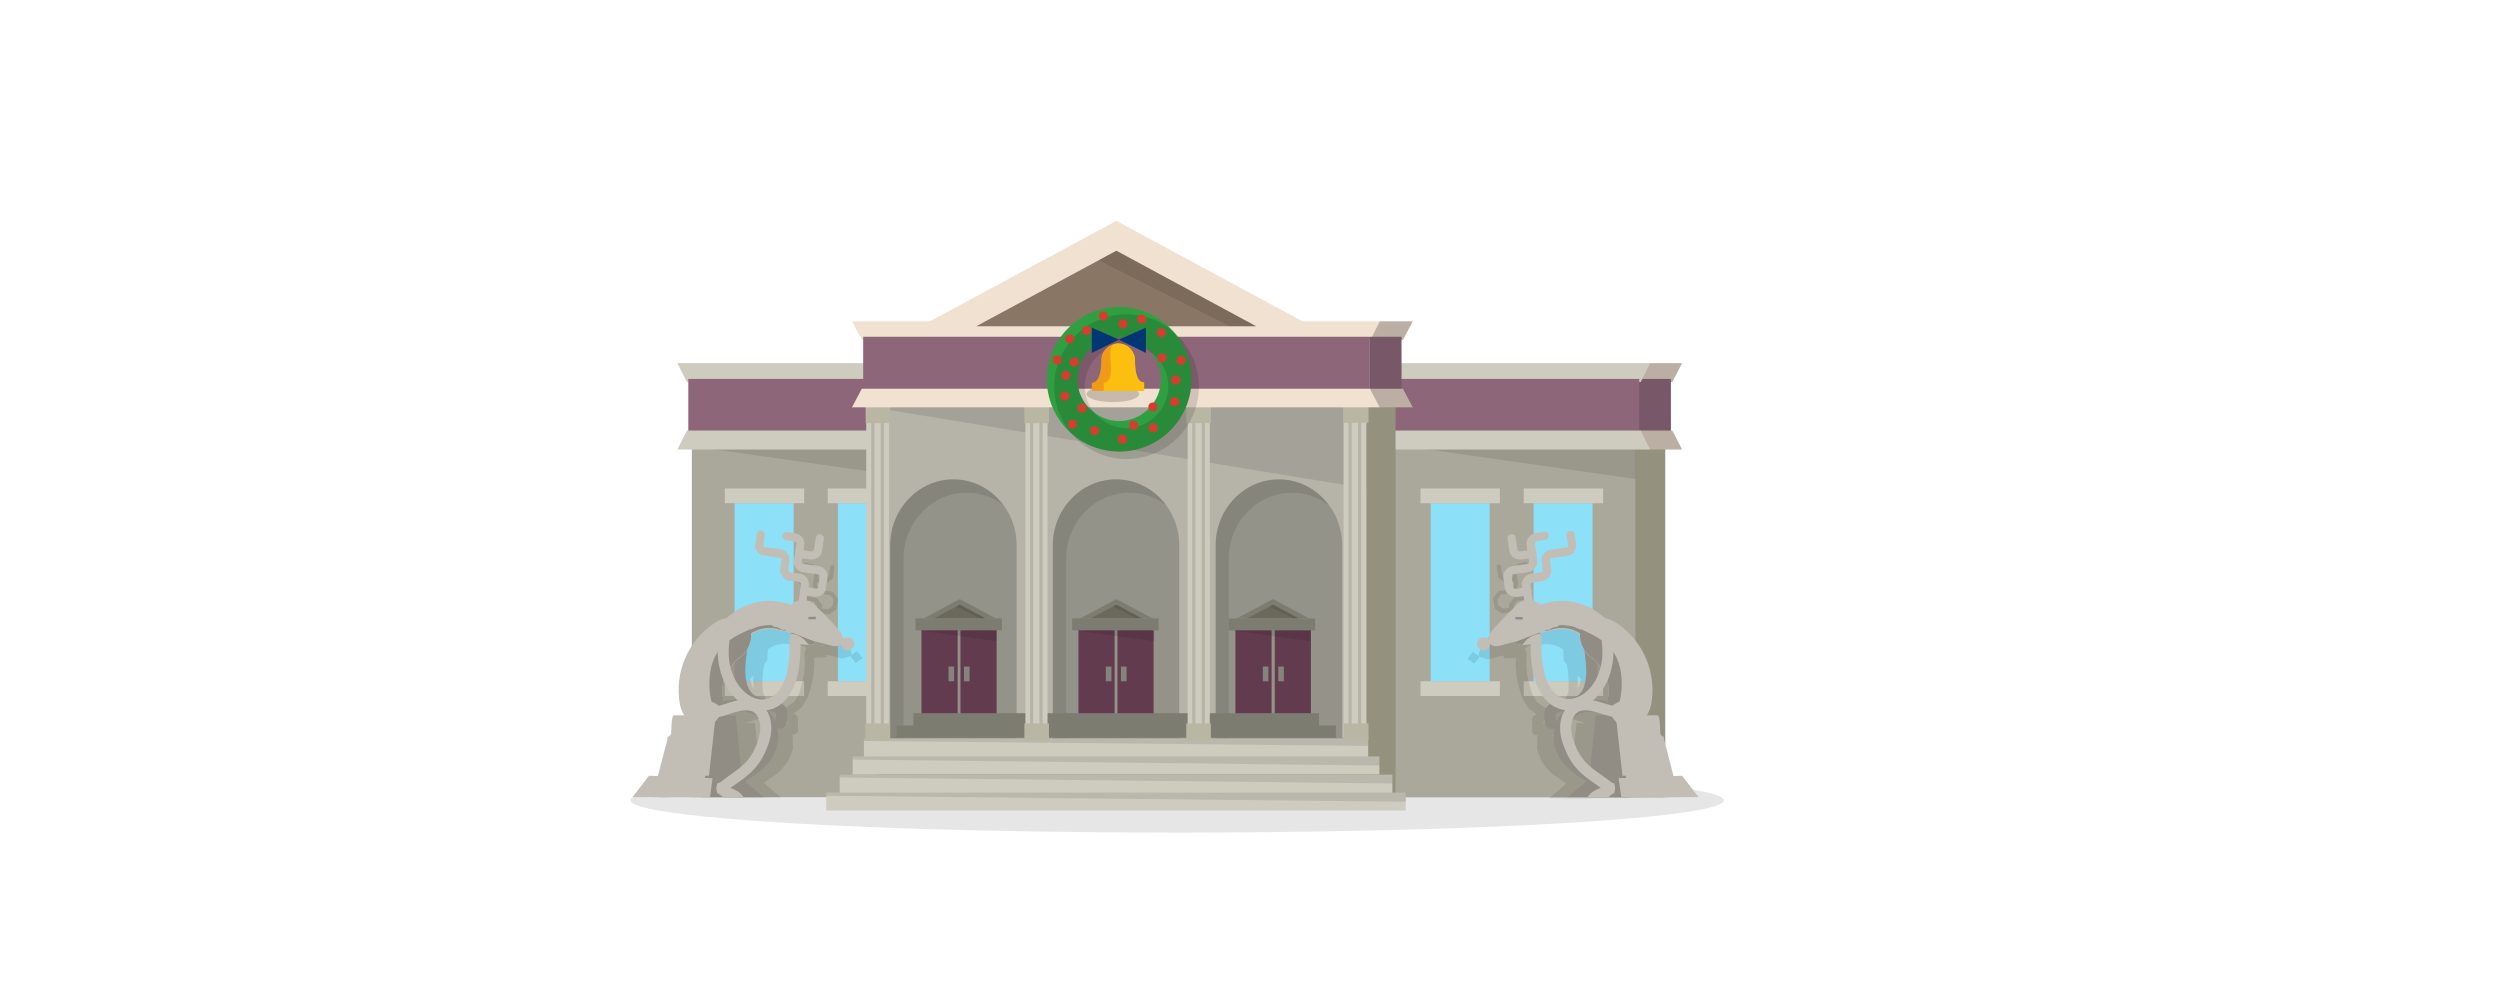 <svg id="slice" xmlns="http://www.w3.org/2000/svg" width="711.9" height="286" viewBox="0 0 711.9 286"><style>.st0{opacity:.11;fill:#231f20}.st1{fill:#94917f}.st2{fill:#baafa2}.st3{fill:#785768}.st4{fill:#aaa89a}.st5{opacity:.1}.st6{fill:#8ce1f9}.st7{fill:#ceccbf}.st8{fill:#8d667a}.st9{fill:#918c84}.st10{fill:#c2beb6}.st11{fill:#f0e1d1}.st12{fill:#b6b4a8}.st13{fill:#94938a}.st14{fill:#7d7c71}.st15{fill:#633b4f}.st16{fill:#85837d}.st17{fill:#8a7665}.st18{fill:#6a695c}.st19{fill:#b9b7a4}.st20{fill:#2f9f42}.st21{opacity:.13}.st22{opacity:.2;fill:#231f20}.st23{fill:#d53e2e}.st24{fill:#003673}.st25{fill:#f09a1a}.st26{fill:#fdbf0f}.st27{fill:#736357}.st28{fill:#d84637}.st29{fill:#00a9e9}.st30{fill:#ffde00}.st31{fill:#48b780}.st32{fill:#7c6959}.st33{fill:#d3ae6e}.st34{fill:#fff}.st35{fill:#ffe95a}.st36{fill:#ffc300}.st37{fill:#f27b20}.st38{fill:#ee3837}.st39{fill:#4c8bfb}.st40{fill:#b757c5}.st41{fill:#ffdf8a}.st42{fill:#333}.st43{fill:#6a57ab}.st44{fill:#5d377a}.st45{fill:#393939}.st46{fill:#fde08b}.st47{fill:#dc3126}.st48{fill:#fdd500}.st49{fill:#515c5d}.st50{fill:#7d8586}.st51{fill:#afd136}.st52{fill:url(#SVGID_1_)}.st53{fill:url(#SVGID_2_)}.st54{fill:#e8d184}.st55{fill:#ca7836}.st56{fill:#54d184}.st57{opacity:.48}.st58{opacity:.5;fill:#75cef4}.st59{opacity:.5;fill:#00bff0}.st60{opacity:.5;fill:#e6f6fd}.st61{opacity:.48;fill:#75cef4}.st62{fill:url(#SVGID_3_)}.st63{fill:gray}.st64{fill:#8f4293}.st65{fill:#ffd400}.st66{fill:url(#SVGID_4_)}.st67{fill:#28ae4b}.st68{fill:#e64436}.st69{fill:url(#SVGID_5_)}.st70{fill:url(#XMLID_113_)}.st71{opacity:.17;fill:#fff}.st72{fill:url(#SVGID_6_)}.st73{fill:url(#SVGID_7_)}.st74{fill:#00b2ee}.st75{fill:#b89860}.st76{fill:#b0b0b0}.st77{fill:#864537}.st78{fill:#fbcf99}.st79{fill:#fbcd48}.st80{fill:#fd0}.st81{fill:#d2392c}.st82{fill:url(#SVGID_8_)}.st83{fill:url(#SVGID_9_)}.st84{fill:url(#SVGID_10_)}.st85{fill:url(#SVGID_11_)}.st86{fill:url(#XMLID_213_)}.st87{fill:#afd77d}.st88{opacity:.1;fill:#231f20}.st89{fill:#7cb342}.st90{fill:#f9ce1d}.st91{fill:#ffe36c}.st92{fill:#5e35b1}.st93{fill:#9575cd}.st94{fill:#29b6f6}.st95{fill:#4ad0ff}.st96{fill:#9dce2e}.st97{fill:#e53935}.st98{fill:#f94b4b}.st99{fill:#fb8c00}.st100{fill:#fc9f42}.st101{fill:#9dca3b}.st102{fill:#66a622}.st103{fill:#ffb300}.st104{fill:#f57c00}.st105{fill:#a1cacf}.st106{fill:#dff3f5}.st107{fill:#bad7db}.st108{fill:#c3dfe3}.st109{fill:#bcdee3}.st110{opacity:.5}.st111{opacity:.8}.st112{fill:url(#XMLID_215_)}.st113{fill:url(#SVGID_12_)}.st114{fill:#f6f3ec}.st115{fill:#d7d7d7}.st116{fill:#959d9e}.st117{fill:#b3b3b3}.st118{fill:#e0e0e0}.st119{fill:#4d4d4d}.st120{fill:#595959}.st121{fill:#ffeb5e}.st122{fill:#6d7576}.st123{fill:#c9e09d}.st124{fill:#8f8f8f}.st125{fill:#5c6566}.st126{fill:#a19e97}.st127{fill:#61c6ec}.st128{fill:#77bf82}.st129{fill:#f3ff73}.st130{fill:url(#XMLID_218_)}.st131{fill:url(#SVGID_13_)}.st132{fill:url(#SVGID_14_)}.st133{fill:url(#XMLID_221_)}.st134{fill:#555047}.st135{fill:#896339}.st136{fill:#736f68}.st137{fill:#949494}.st138{fill:#83dee8}.st139{fill:#85827d}.st140{opacity:.2}.st141{fill:#404040}.st142{fill:silver}.st143{fill:#eee}.st144{fill:#44c2c2}.st144,.st145{clip-path:url(#SVGID_16_)}.st145{fill:#a3d89f}.st146{fill:#c83a74}.st146,.st147{clip-path:url(#SVGID_16_)}.st147{fill:#ffa376}.st148{opacity:.24}.st149{opacity:.48;fill:#85827d}.st150{opacity:.48;fill:none;stroke:#85827d;stroke-width:.9;stroke-miterlimit:10}.st151{opacity:.83;fill:#85827d}.st152{fill:#888480}.st153{fill:#7099ba}.st154{fill:#b0e1e8}.st155{opacity:.22;fill:#fff}.st156{fill:url(#XMLID_230_)}.st157{fill:url(#SVGID_17_)}.st158{fill:url(#SVGID_18_)}.st159{fill:url(#XMLID_231_)}.st160{fill:#9db9bd}.st161{fill:#d1e3e6}.st162{fill:#b6d6db}.st163{fill:#9ccfd9}.st164{fill:#b4d3d9}.st165{fill:#97babf}.st166{fill:#c1dff5}.st167{fill:#c5e7eb}.st168{fill:#8ab8d4}.st169{fill:#e6e6e6}.st170{fill:#716e69}.st171{fill:#71bdde}.st172{fill:#659bc7}.st173{fill:#70afd4}.st174{fill:none}.st175{fill:#97cee6}.st176{opacity:8e-2;fill:#0f0f0f}.st177{opacity:.1;fill:#0f0f0f}.st178{fill:#385fe4}.st179{fill:#ccc}.st180{fill:#2986e4}.st181{opacity:.21}.st182{clip-path:url(#SVGID_20_)}.st183{filter:url(#Adobe_OpacityMaskFilter)}.st184{mask:url(#SVGID_21_);fill:#33659a}.st185{filter:url(#Adobe_OpacityMaskFilter_1_)}.st186{mask:url(#SVGID_22_);fill:#385fe4}.st187{filter:url(#Adobe_OpacityMaskFilter_2_)}.st188{opacity:.17;mask:url(#SVGID_23_)}.st189{clip-path:url(#SVGID_25_)}.st190{opacity:.77}.st191{fill:#e8c97b}.st192{fill:#2d56e2}.st193{opacity:.11}.st194{fill:#0bbf68}.st195{fill:#98bee4}.st196{fill:#3f5656}.st197{fill:#d7c17d}.st198{opacity:.2;fill:#fff}.st199{fill:url(#SVGID_26_)}.st200{fill:url(#XMLID_342_)}.st201{fill:url(#SVGID_27_)}.st202{fill:url(#XMLID_352_)}.st203{fill:#9c9c9c}.st204{fill:#808082}.st205{fill:#9ed5ec}.st206{fill:#cacaca}.st207{fill:#e3e3e3}.st208{fill:#979797}.st209{fill:#9e9e9e}.st210{opacity:.58;fill:#c7ffff}.st211{opacity:.25}.st212{fill:#a52e22}.st213{fill:#e63636}.st214{fill:url(#XMLID_360_)}.st215{fill:url(#XMLID_362_)}.st216{fill:#969696}.st217{fill:#0158bb}.st218{fill:#1565c0}.st219{fill:#3dd1f9}.st220{fill:#f5a816}.st221{fill:#c62828}.st222{fill:#bdbdbd}.st223{fill:#a5a5a5}.st224{fill:#424242}.st225{fill:#e6e7e8}.st226{clip-path:url(#SVGID_31_);fill:#fff}.st227{fill:#e91c24}.st227,.st228{clip-path:url(#SVGID_31_)}.st228{fill:#1976d2}.st229{fill:#4d8acf}.st230{fill:none;stroke:#fff;stroke-width:.9;stroke-miterlimit:10}.st231{fill:#00adee}.st232{clip-path:url(#SVGID_33_);fill:#fff}.st233{fill:#dbdbdb}.st234{fill:url(#SVGID_34_)}.st235{fill:url(#SVGID_35_)}.st236{fill:url(#SVGID_36_)}.st237{fill:url(#SVGID_37_)}.st238{fill:url(#SVGID_38_)}.st239{fill:url(#SVGID_39_)}.st240{fill:url(#SVGID_40_)}.st241{fill:url(#SVGID_41_)}.st242{fill:#f7ce97}.st243{fill:#4c4c4c}.st244{fill:#e9e9e9}.st245{fill:#eb9b95}.st246{fill:#656565}.st247{fill:#5e5a48}.st248{fill:url(#SVGID_42_)}.st249{fill:url(#SVGID_43_)}.st250{fill:#999}.st251{opacity:.36;fill:#00a64c}.st252{fill:#d4d4d4}.st252,.st253{fill-rule:evenodd;clip-rule:evenodd}.st253{fill:#fff}.st254{fill:#008141}.st254,.st255{fill-rule:evenodd;clip-rule:evenodd}.st255{fill:#00a64c}.st256{fill:#28b265}.st257{opacity:.4;fill:#ffe000}.st258{fill:#c8cbcc}.st259{fill:#b8b8b8}.st260{fill:#949496}.st261{fill:#c8ead4}.st262{fill:#7d8485}.st263{fill:#2364d5}.st264{fill:url(#XMLID_368_)}.st265{fill:url(#SVGID_44_)}.st266{fill:url(#SVGID_45_)}.st267{fill:url(#SVGID_46_)}.st268{fill:#8700ee}.st269{fill:#00b533}.st270{fill:#eeda00}.st271{fill:#f2206d}.st272{fill:#6299fb}.st273{opacity:.7;fill:url(#SVGID_47_)}.st274{opacity:.7;fill:url(#SVGID_48_)}.st275{opacity:.7;fill:url(#SVGID_49_)}.st276{fill:#ee5e5d}.st277{fill:#e09d17}.st278{fill:#f0ede9}.st279{clip-path:url(#SVGID_51_)}.st280{fill:#eec85c}.st281{opacity:.32;fill:#9a0000}.st282{fill:#f0f0f0}.st283{fill:#81d4fa}.st284{opacity:.49;fill:#c9edfc}.st285{fill:#d8746a}.st286{fill:#fcbe8d}.st287{fill:#00a9e7}.st288{fill:#6a7173}.st289{opacity:.6}.st290{fill:url(#SVGID_52_)}.st291{fill:url(#SVGID_53_)}.st292{fill:url(#XMLID_388_)}.st293{fill:url(#SVGID_54_)}.st294{fill:url(#SVGID_55_)}.st295{fill:url(#SVGID_56_)}.st296{fill:url(#SVGID_57_)}.st297{fill:#67635d}.st298{fill:#999690}.st299{fill:#e6da91}.st300{opacity:.55;fill:#bbaf3e}.st301{fill:#a8a69b}.st302{clip-path:url(#SVGID_59_)}.st303{fill:url(#SVGID_60_)}.st304{fill:url(#SVGID_61_)}.st305{opacity:.1;clip-path:url(#SVGID_59_)}.st306{clip-path:url(#SVGID_63_)}.st307{fill:#e3e3e2}.st308{fill:#cf4140}.st309{fill:url(#SVGID_64_)}.st310{fill:url(#SVGID_65_)}.st311{fill:url(#SVGID_66_)}.st312{fill:url(#SVGID_67_)}.st313{fill:#666}.st314{fill:#c1161c}.st315{fill:#b47945}.st316{fill:#d9dadb}.st317{fill:#36af49}.st318{fill:#2a943e}.st319{fill:#9ea0a2}.st320{fill:#bebfc1}.st321{fill:#f5961d}.st322{fill:#ffef00}.st323{fill:#6d6d6d}.st324{fill:url(#SVGID_68_)}.st325{fill:url(#XMLID_391_)}.st326{fill:#795d00}.st327{fill:#bb8024}.st327,.st328{clip-path:url(#SVGID_70_)}.st328{opacity:.1}.st329{fill:#955d00}.st330{fill:#f38836}.st331{fill:url(#XMLID_392_)}.st332{fill:url(#SVGID_71_)}.st333{fill:url(#SVGID_72_)}.st334{fill:url(#XMLID_393_)}.st335{opacity:.99}.st336{fill:#e8af38}.st337{fill:#98ab00}.st338{fill:#e75c52}.st339{fill:#a9897d}.st340{fill:#cb9d7b}.st341{fill:#996b63}.st342{fill:#35b8e8}.st343{opacity:.12;fill:url(#SVGID_73_)}.st344{opacity:.12;fill:url(#SVGID_74_)}.st345{opacity:.28;fill:url(#SVGID_77_)}.st346{opacity:.2;clip-path:url(#SVGID_81_)}.st347{fill:#fff59c}.st348{fill:#ebdbce}.st349{fill:#b07a53}.st350{fill:#1185ba}.st351{fill:#1f57a1}.st351,.st352{opacity:.32}.st353{fill:#c28d65}.st354{fill:#eb776f}.st355{fill:#afdb39}.st356{fill:#ebdb57}.st357{opacity:.16}.st358{fill:#cba483}.st359{fill:url(#XMLID_394_)}.st360{fill:url(#SVGID_82_)}.st361{fill:url(#SVGID_83_)}.st362{fill:#bee6eb}.st363{fill:#f9df00}.st364{fill:#d84733}.st365{fill:#fce000}.st366{fill:#575757}.st367{fill:#b3b2b3}.st368{fill:#e5e5e4}.st369{fill:#d5302b}.st370{fill:url(#SVGID_84_)}.st371{fill:url(#SVGID_85_)}.st372{fill:#ec4180}.st373{fill:#fbcb54}.st374{fill:#7296f0}.st375{fill:#fc793d}.st376{opacity:.14}.st377{fill:#404144}.st378{fill:#606163}.st379{opacity:.3}.st380,.st381{fill:#d7b256}.st381{opacity:.38}.st382{fill:#3d3d39}.st383{fill:#393b36}.st384{opacity:.6;fill:#3bff65}.st385{opacity:.6;fill:#fc793d}.st386{clip-path:url(#SVGID_87_)}.st387{opacity:.29}.st388{fill:#9a51a8}.st389{fill:#fef6e0}.st390{fill:#a06ea9}.st391{fill:#353535}.st392{clip-path:url(#SVGID_89_);fill:#fff}.st393{opacity:.23;fill:#fff}.st394{opacity:.13;fill:#fff}.st395{opacity:5e-2}.st396{opacity:.45}.st397{opacity:.2}.st397,.st398{fill:#fff170}.st399{opacity:.21;fill:#fff}.st400{opacity:.1;fill:#fff}.st401{opacity:.27;fill:url(#SVGID_90_)}.st402{opacity:.27;fill:url(#SVGID_91_)}.st403{fill:url(#SVGID_92_)}.st404{fill:url(#SVGID_93_)}.st405{fill:#2850a8}.st406{fill:#286ee4}.st407{fill:#0053df}.st408{fill:#007dd0}.st409{fill:#2891e4}.st410{opacity:.72}.st411{opacity:.28;fill:url(#SVGID_94_)}.st412{opacity:.28;fill:url(#SVGID_95_)}.st413{fill:#2d6b7f}.st414,.st415{fill:#ff7c40}.st415{opacity:.21}.st416{opacity:.28;fill:url(#SVGID_96_)}.st417{opacity:.28;fill:url(#SVGID_97_)}.st418{opacity:.28;fill:url(#SVGID_98_)}.st419{opacity:.28;fill:url(#SVGID_99_)}.st420,.st421{fill:#ffee0a}.st421{opacity:.21}.st422{opacity:.28;fill:url(#SVGID_100_)}.st423{opacity:.28;fill:url(#SVGID_101_)}.st424,.st425{fill:#fd45ff}.st425{opacity:.21}.st426{opacity:.28;fill:url(#SVGID_102_)}.st427{opacity:.28;fill:url(#SVGID_103_)}.st428,.st429{fill:#52ff52}.st429{opacity:.21}.st430{opacity:.28;fill:url(#SVGID_104_)}.st431{opacity:.28;fill:url(#SVGID_105_)}.st432{opacity:.28;fill:url(#SVGID_106_)}.st433{opacity:.28;fill:url(#SVGID_107_)}.st434,.st435{fill:#59fff3}.st435{opacity:.21}.st436{opacity:.28;fill:url(#SVGID_108_)}.st437{opacity:.28;fill:url(#SVGID_109_)}.st438{opacity:.28;fill:url(#SVGID_110_)}.st439{opacity:.28;fill:url(#SVGID_111_)}.st440{opacity:.28;fill:url(#SVGID_112_)}.st441{opacity:.28;fill:url(#SVGID_113_)}.st442{opacity:.28;fill:url(#SVGID_114_)}.st443{opacity:.28;fill:url(#SVGID_115_)}.st444{opacity:.28;fill:url(#SVGID_116_)}.st445{opacity:.28;fill:url(#SVGID_117_)}.st446{opacity:.28;fill:url(#SVGID_118_)}.st447{opacity:.28;fill:url(#SVGID_119_)}.st448{opacity:.28;fill:url(#SVGID_120_)}.st449{opacity:.28;fill:url(#SVGID_121_)}.st450{opacity:.28;fill:url(#SVGID_122_)}.st451{opacity:.28;fill:url(#SVGID_123_)}.st452{opacity:.28;fill:url(#SVGID_124_)}.st453{opacity:.28;fill:url(#SVGID_125_)}.st454{opacity:.28;fill:url(#SVGID_126_)}.st455{opacity:.28;fill:url(#SVGID_127_)}.st456{opacity:.28;fill:url(#SVGID_128_)}.st457{opacity:.28;fill:url(#SVGID_129_)}.st458{opacity:.28;fill:url(#SVGID_130_)}.st459{opacity:.28;fill:url(#SVGID_131_)}.st460{opacity:.28;fill:url(#SVGID_132_)}.st461{opacity:.28;fill:url(#SVGID_133_)}.st462{opacity:.28;fill:url(#SVGID_134_)}.st463{opacity:.28;fill:url(#SVGID_135_)}.st464{opacity:.28;fill:url(#SVGID_136_)}.st465{opacity:.28;fill:url(#SVGID_137_)}.st466{opacity:.28;fill:url(#SVGID_138_)}.st467{opacity:.28;fill:url(#SVGID_139_)}.st468{opacity:.28;fill:url(#SVGID_140_)}.st469{opacity:.28;fill:url(#SVGID_141_)}.st470{opacity:.28;fill:url(#SVGID_142_)}.st471{opacity:.28;fill:url(#SVGID_143_)}.st472{opacity:.28;fill:url(#SVGID_144_)}.st473{opacity:.28;fill:url(#SVGID_145_)}.st474{opacity:.28;fill:url(#SVGID_146_)}.st475{opacity:.28;fill:url(#SVGID_147_)}.st476{opacity:.28;fill:url(#SVGID_148_)}.st477{opacity:.28;fill:url(#SVGID_149_)}.st478{opacity:.28;fill:url(#SVGID_150_)}.st479{opacity:.28;fill:url(#SVGID_151_)}.st480{opacity:.28;fill:url(#SVGID_152_)}.st481{opacity:.28;fill:url(#SVGID_153_)}.st482{opacity:.28;fill:url(#SVGID_154_)}.st483{opacity:.28;fill:url(#SVGID_155_)}.st484{opacity:.28;fill:url(#SVGID_156_)}.st485{opacity:.28;fill:url(#SVGID_157_)}.st486{opacity:.28;fill:url(#SVGID_158_)}.st487{opacity:.28;fill:url(#SVGID_159_)}.st488{opacity:.28;fill:url(#SVGID_160_)}.st489{opacity:.28;fill:url(#SVGID_161_)}.st490{opacity:.28;fill:url(#SVGID_162_)}.st491{opacity:.28;fill:url(#SVGID_163_)}.st492{opacity:.28;fill:url(#SVGID_164_)}.st493{opacity:.28;fill:url(#SVGID_165_)}.st494{opacity:.28;fill:url(#SVGID_166_)}.st495{opacity:.28;fill:url(#SVGID_167_)}.st496{opacity:.28;fill:url(#SVGID_168_)}.st497{opacity:.28;fill:url(#SVGID_169_)}.st498{opacity:.28;fill:url(#SVGID_170_)}.st499{opacity:.28;fill:url(#SVGID_171_)}.st500{opacity:.28;fill:url(#SVGID_172_)}.st501{opacity:.28;fill:url(#SVGID_173_)}.st502{fill:#898f90}.st503{opacity:.25;fill:#fff}.st504{fill:#00b8f0}.st505{fill:#00a7f0}.st506{opacity:.91;fill:url(#SVGID_174_)}.st507{opacity:.12;fill:#ffee0a}.st508{opacity:.62}.st509{fill:url(#SVGID_175_)}.st510{fill:url(#SVGID_176_)}.st511{fill:url(#SVGID_177_)}.st512{fill:url(#SVGID_178_)}.st513{fill:#7d857e}.st514{fill:#89908a}.st515{opacity:.91;fill:url(#SVGID_179_)}.st516{opacity:.12}.st516,.st517{fill:#78ff5e}.st518{fill:url(#SVGID_180_)}.st519{fill:url(#SVGID_181_)}.st520{fill:url(#SVGID_182_)}.st521{fill:url(#SVGID_183_)}.st522{fill:#85847d}.st523{fill:#908f89}.st524{opacity:.91;fill:url(#SVGID_184_)}.st525{opacity:.12;fill:#ff5e91}.st526{fill:#ff8373}.st527{fill:url(#SVGID_185_)}.st528{fill:url(#SVGID_186_)}.st529{fill:url(#SVGID_187_)}.st530{fill:url(#SVGID_188_)}.st531{fill:#5d6667}.st532{fill:url(#XMLID_395_)}.st533{fill:url(#XMLID_401_)}.st534{fill:url(#SVGID_189_)}.st535{fill:#b13837}.st536{fill:#3b627a}.st537{fill:url(#SVGID_190_)}.st538{fill:url(#XMLID_405_)}.st539{fill:url(#SVGID_191_)}.st540{fill:#754517}.st541{fill:#845930}.st542{fill:#a35f25}.st543{fill:#aa6c37}.st544{fill:#b07644}.st545{fill:#efdbc1}.st546{fill:#ffc805}.st547{fill:#231f20}.st548{fill:#00a351}.st549{fill:#084}.st550{fill:#ef6522}.st551{fill:#7a4b1f}.st552{fill:#32cbe6}.st553{fill:url(#SVGID_192_)}.st554{opacity:.1;fill:#005fd0}.st555{fill:#e6e5e1}.st556{fill:#7b9eb8}.st557{fill:#a5b3ad}.st558{fill:#c7c7c7}.st559{fill:url(#XMLID_412_)}.st560{fill:url(#SVGID_193_)}.st561{fill:url(#SVGID_194_)}.st562{fill:#388e3c}.st563{fill:#2e7d32}.st564{fill:#ffe18c}.st565{opacity:.25;fill:#29b6f6}.st566{fill:#414042}.st567{fill:#2f4c52}.st568{fill:#455d82}.st569{fill:#795548}.st570{fill:#d3d4d6}.st571{fill:#bcbec0}.st572{clip-path:url(#SVGID_196_)}.st573{fill:url(#SVGID_197_)}.st574{fill:url(#SVGID_198_)}.st575{clip-path:url(#SVGID_200_)}.st576{opacity:.5;fill:#f9ce1d}.st577{opacity:.28}.st578{fill:#d7d8d9}.st579{fill:#ebeced}.st580{fill:#ffd600}.st581{fill:#039be5}.st582{fill:url(#XMLID_418_)}.st583{fill:url(#SVGID_201_)}.st584{fill:#34d4f0}.st585{fill:#74e4f6}.st585,.st586{opacity:.51}.st587{fill:#74e4f6}.st588{fill:url(#XMLID_420_)}.st589{fill:#434fbf}.st590{opacity:.51}.st590,.st591{fill:#7182f0}.st592{opacity:.36}.st593{opacity:.38}.st594{opacity:.39;fill:#ffff5c}.st595{opacity:.58;fill:#fff}.st596{opacity:.19;fill:#73c1de}.st597{opacity:.19;fill:#7335de}.st598{fill:#f5f2e2}.st599{fill:#a3a2a1}.st600{fill:#5a99d1}.st601{fill:#b8a485}.st602{fill:#eee5d5}.st603{fill:#ffc}.st604{fill:#ffd200}.st605{fill:#f26e21}.st606{fill:#f5871f}.st607{fill:#cfcfcf}.st608{fill:#019049}.st609{fill:#07a860}.st610{fill:#ab00ee}.st611{fill:#93d8f7}.st612{fill:#725d4c}.st613{fill:#028f1f}.st614{fill:#0da760}.st615{fill:#f4c138}.st616{fill:#f9646d}</style><g id="New_Symbol_88"><ellipse class="st0" cx="335.2" cy="227.9" rx="155.7" ry="9.2"/><path class="st1" d="M326.6 122.9h147.6V227H326.6z"/><path class="st2" d="M466.9 108.8h9.3l2.8-5.4h-9.4z"/><path class="st3" d="M466.6 107.9h9.2v17.4h-9.2z"/><path class="st2" d="M466.9 122.6h9.3l2.8 5.4h-9.4z"/><path class="st4" d="M197 121.9h68.8V227H197z"/><path class="st5" d="M262.6 127v9.4l-66-9.4"/><path class="st6" d="M209.2 143.3H226v50.8h-16.8z"/><path class="st7" d="M206.4 194H229v4.2h-22.6zm0-54.9H229v4.2h-22.6z"/><path class="st6" d="M238.6 143.3h16.8v50.8h-16.8z"/><path class="st7" d="M235.7 194h22.6v4.2h-22.6zm0-54.9h22.6v4.2h-22.6zm31.5-30.3h-71.6l-2.7-5.4h74.3z"/><path class="st8" d="M196 107.9h71.2v17.4H196z"/><path class="st7" d="M267.2 122.6h-71.6l-2.7 5.4h74.3z"/><g id="XMLID_1759_"><path id="XMLID_1806_" class="st5" d="M191.5 227l1.8-.1 3.5.1h9.1v.1h2.9l2.8.1h5.6l2-.1h3.2l-2.2-1.8-2.1-1.9-.6-.5 1.6-1.1 2.8-2 .3-.3 2.1-2.6c.1-.1.2-.2.2-.3l1.2-3.1c.1-.2.1-.4.1-.5l-.1-3.3c0-.2 0-.3-.1-.4v-.1h.3c.7 0 1.3-.6 1.3-1.3v-3.2c0-.5-.3-.9-.7-1.2l-.6-.3 2.2-1.6c.1-.1.3-.2.3-.4l1.6-2.6c.1-.1.1-.2.1-.3l.9-2.9v-.1l.7-3v-.2l.2-3.1v-.1l-.1-1.9.3.3 1.8-.1.1.1 1.3-.2.1-.6-.7-.2 2.3.5 2.9.8 2.6-.9-.3.2 1.5 1.9 1.9-1.4-1.5-2-1.6 1.1-.5-2.5-1.9-2.2-2.1-2.1-2.2-2-2.2-1.2.3-1.9 2 .3h.1c.1 0 .2 0 .3-.1l1.7-1.2c.1-.1.2-.2.2-.4l.4-2.3c0-.2 0-.3-.1-.5l-1.3-1.7c-.1-.1-.2-.2-.4-.2l-3.2-.5-1-1.3.1-.8 2.1.3h.1c.1 0 .3 0 .4-.1l1.7-1.3c.1-.1.2-.2.2-.4l.4-2.8c0-.3-.2-.6-.5-.7-.3-.1-.6.2-.7.5l-.4 2.5-1.3 1-1.8-.3.3-1.5c0-.2 0-.3-.1-.5l-1.3-1.7c-.1-.1-.2-.2-.4-.2l-2-.4c-.3-.1-.6.2-.7.5-.1.3.2.6.5.7l1.8.3 1 1.3-.6 3.5c0 .2 0 .3.1.5l1.3 1.7c.1.1.2.2.4.2l3.2.5 1 1.3-.3 1.8-1.3.9-1.8-.2.1-.7c0-.2 0-.3-.1-.4l-1.2-1.7c-.1-.1-.2-.2-.4-.2l-2.1-.3-1-1.3.3-1.7c0-.2 0-.3-.1-.5l-1.3-1.8c-.1-.1-.2-.2-.4-.2l-3.4-.4-.9-1.3.2-2c0-.3-.2-.6-.5-.7-.3 0-.6.2-.7.5l-.3 2.2c0 .1 0 .3.1.4l1.2 1.7c.1.1.3.2.4.3l3.4.4 1 1.3-.3 1.7c0 .2 0 .3.1.5l1.3 1.7c.1.1.2.2.4.2l2 .3.9 1.3-.1 1v.2l-.3 2.2-2.9.8-.4.6c-.2-.1-.5-.2-.7-.2l-3.8-.7-4.4.3-4 1.7-3.3 2.2-1.2.1-2.5 1.3-2.3 1.9-2 2.2-1.6 2.5-1.4 2.6-1.1 2.8-.3 3-.3 3 .3 3 1.1 2.6.4.5-3.2-.1-.5 2.3-.3 2.4-.8.8-.4 2-.1.9-.9 3.2-.8 3.2-.2.9-2.3-.1-2.1 2.8-2.2 2.7 3.4-.2zm20.5-21.1l.5-.1h.1l2.9-1 .9-.1h1.2l2.2.8.8.7.6 1 .4 2.3-.5 2.4-1.2 2.9-1.6 2.6-2 1.8-.2-1.4-.2-3-.3-3-.3-3-.4-3-2.9.1zm2.5-11.8l.1 2.1-.5-1-.5-1.7.3-.5.7-.6-.1 1.5v.2zm1.2 7.8h-.7l-2.8.2c-.1 0-.2 0-.3.1l.1-.9-.1-.9-.1-2 .4-1.6 1 2.1c0 .1.1.2.1.2l1.9 2.4.3.3.2.1zm10.5-2.1l-2.1 1.5-2 .5-1.9-.5-2-1.7-1-2.6-.1-3 .2-3.1.4-1.9.8-1 .1-2 .1-1.2.2-.1.6-.4 1.7-.7 1.9-.3h.6l2.2.3 1.2.2c.3.1.6.1.9 0h.4l1.2.7-.3.2.4.1v.1c-.4.2-.6.7-.6 1.1l.1 3-.2 3-.7 2.9-.8 2.7-1.3 2.2zm-2.3 5.8l-.8-.7 1.3.7v1l-.1-.4c-.1-.3-.2-.5-.4-.6z"/><g id="XMLID_1760_"><path id="XMLID_422_" class="st9" d="M199.7 227h12.1l-2.3-23.3h-6.6z"/><path class="st9" d="M222.2 207.5c-.1 0-.3 0-.5-.1-.8-.2-1.3-1.1-1-2 .5-1.6.3-2.1.2-2.3-.3-.4-1.5-.6-2.6-.8-2.3-.4-5.4-.9-7.4-3.9-2.4-3.6-2.4-9.6-.2-19 .2-.8 1-1.4 1.9-1.2.8.2 1.4 1 1.2 1.9-2 8.3-2.1 13.9-.2 16.6 1.2 1.9 3.3 2.2 5.3 2.5 1.9.3 3.8.6 4.8 2.2.7 1.2.8 2.7.1 4.8-.3.9-1 1.3-1.6 1.3z"/><path class="st9" d="M205.3 226.3c-.6 0-1.1-.3-1.4-.8-.5-.8-.2-1.8.6-2.3 4.8-2.8 4.8-2.8 7.6-4.7 3.5-2.3 5.4-4.6 6-7.3.7-3.4-1.1-6.6-3.2-7.7-2.4-1.3-5.5-1-8.2-.7-.9.1-1.7-.6-1.8-1.5-.1-.9.6-1.7 1.5-1.8 3.1-.3 6.9-.7 10.1 1.1 3.2 1.8 5.9 6.2 4.9 11.3-1 4.8-4.7 7.7-7.4 9.4-2.9 1.8-2.9 1.8-7.7 4.7-.4.2-.7.3-1 .3z"/><path class="st10" d="M207.2 185.8c-.8 0-1.5-.2-2.2-.7-1.9-1.2-2.4-3.7-1.2-5.5 2.7-4.2 10.5-11.1 21.1-7.5 2.1.7 3.2 3 2.5 5.1-.7 2.1-3 3.2-5.1 2.5-7-2.4-11.2 3.6-11.7 4.3-.8 1.1-2.1 1.8-3.4 1.8z"/><path id="XMLID_402_" class="st10" d="M213.7 179.5c0 .1.1.2.1.3.6 3.2-1.2 6.1-3.1 7.5-3.7 2.5-5.6 7.1-4.8 11.5.3 2.4-.5 5.6-3.2 7.5-.1.1-.2.1-.3.2-2.6 1.9-7.8-.6-8.8-6-1.6-8.8 2.2-17.9 9.6-22.9 4.6-3.3 10-1.3 10.5 1.9z"/><path id="XMLID_399_" class="st9" d="M222.4 179.1c-.2 0-.5-.3-.7-.3l-.4-.2c-1 0-.9-.2-1.7-.6-.7-.1-3.6.3-4 .5-3.9 1.7-7.6 2.9-10.5 6.3 0 0 .1 0 .1.1.6.4 1.3.6 2 .6 1.2 0 2.4-.6 3.1-1.7.2-.3 4.6-7 12.1-4.4.5.2 1 .2 1.5.2l-.2-.2c-.2-.2-1.3.2-1.3-.3z"/><path id="XMLID_396_" class="st9" d="M213.7 179.5c0-.1 0-.2-.1-.3-4.1 1.8-8.3 4-10.2 8.2-1.6 3.5-1.8 8.5-.8 12.4 1.2.4 2.3 1.2 3.1 2.2.3-1.1.4-2.3.2-3.3-.8-4.4 1.1-8.9 4.8-11.5 1.9-1.4 3.6-4.3 3.1-7.5 0 0 0-.1-.1-.2z"/><path class="st10" d="M217.1 202.3c-2 0-4-.7-5.8-1.9-5.1-3.5-7.7-10.7-6.7-18.2.1-.9.9-1.5 1.8-1.3.9.1 1.5.9 1.3 1.8-1.1 7.7 2.2 13 5.3 15.1 2.3 1.6 4.7 1.8 6.7.7 3.6-2 5.5-8.1 5.1-16.6 0-.9.6-1.6 1.5-1.6s1.6.6 1.6 1.5c.6 13.4-3.9 17.9-6.7 19.5-1.2.7-2.6 1-4.1 1z"/><g id="XMLID_356_"><path class="st10" d="M228.5 173.2h-.2c-.6-.1-1.1-.7-1-1.3l.8-5.4c0-.2 0-.3-.1-.5-.1-.1-.3-.2-.4-.3l-2.8-.4c-.8-.1-1.5-.5-2-1.2s-.7-1.4-.6-2.2l.3-2.4c.1-.4-.2-.7-.6-.7l-4.4-.6c-.8-.1-1.5-.5-1.9-1.2-.5-.6-.7-1.4-.5-2.2l.4-2.7c.1-.6.7-1.1 1.3-1 .6.1 1.1.7 1 1.3l-.4 2.7c0 .2 0 .3.1.5s.2.2.4.2l4.4.6c1.6.2 2.7 1.7 2.5 3.4l-.3 2.4c0 .2 0 .3.1.5.1.1.3.2.4.3l2.8.4c1.6.2 2.8 1.8 2.5 3.4l-.8 5.4c.1.6-.4 1-1 1z"/><path class="st10" d="M232.4 169.9h-.4l-3.2-.5c-.6-.1-1.1-.7-1-1.3.1-.6.7-1.1 1.3-1l3.2.5c.4.1.7-.2.7-.6l.4-2.8c.1-.3-.2-.7-.6-.7l-4.2-.6c-1.6-.2-2.8-1.8-2.5-3.4l.7-4.6c.1-.3-.2-.7-.6-.7l-2.4-.4c-.6-.1-1.1-.7-1-1.3.1-.6.7-1.1 1.3-1l2.4.4c1.6.2 2.8 1.8 2.5 3.4l-.7 4.6c-.1.3.2.7.6.7l4.2.6c1.6.2 2.8 1.7 2.5 3.4l-.4 2.8c0 1.4-1.3 2.5-2.8 2.5z"/><path class="st10" d="M231.1 159.3h-.4l-2.8-.4c-.6-.1-1.1-.7-1-1.3.1-.6.7-1.1 1.3-1l2.8.4c.2 0 .4-.1.5-.1.1-.1.2-.3.3-.4l.5-3.4c.1-.6.7-1.1 1.3-1 .6.1 1.1.7 1 1.3l-.5 3.4c-.1.8-.5 1.5-1.2 2-.5.3-1.1.5-1.8.5z"/><path id="XMLID_361_" class="st10" d="M223.5 175.1c1.4-5.4 7.4-4.9 8.9-2.4 0 0 4.2 3.9 6.7 7s0 4.8-2.1 4.2l-9.6-2.5c-2.2-.6-5.2-1.6-3.9-6.3z"/><path id="XMLID_357_" class="st10" d="M243.2 183.6c-.2 1-1.1 1.7-2.1 1.6-1-.2-1.7-1.1-1.6-2.1.2-1 1.1-1.7 2.1-1.6 1.1.1 1.8 1.1 1.6 2.1z"/></g><path id="XMLID_355_" class="st10" d="M201.2 227h-15.4c1.2-4.5 2.4-9.5 3.6-14 .1-.3.2-.6.3-1 .2-.7.4-1.5.4-2.2.5-.1.9-.4 1-.9.1-.4 0-5.2.8-5.2h11.9l-2.6 23.3z"/><path id="XMLID_354_" class="st9" d="M200.1 227h17.4l-7.3-6.1h-9.4z"/><path class="st10" d="M205.7 225.8c-.4 0-.9-.2-1.2-.5-.5-.6-.5-1.6.2-2.2 1.1-.9 2.3-1.7 3.3-2.5 3.3-2.3 6.2-4.3 8-10.2.8-2.5.6-5-.4-6.6-.6-.9-1.4-1.4-2.5-1.5-1.7-.2-3.5.4-5.4 1-1.4.5-2.9 1-4.5 1.1-.8.1-1.6-.5-1.7-1.3-.1-.8.5-1.6 1.3-1.7 1.3-.1 2.5-.6 3.9-1 2.1-.7 4.3-1.4 6.7-1.2 2 .2 3.7 1.2 4.8 2.9 1.6 2.4 1.9 5.8.8 9.2-2.2 6.9-5.8 9.4-9.2 11.8-1 .7-2.1 1.4-3.1 2.3-.3.3-.7.4-1 .4z"/><path id="XMLID_347_" class="st10" d="M202.2 227h-22.1l4.7-6.1 18.1.7z"/><path id="XMLID_346_" class="st10" d="M204.2 223.1c-.1.3-.2 1.3-.2 1.4v.3c0 .2.1.3.1.5.1.3.6 1.7 0 .3.2.3 1.7 1.1 1.8 1.5h5.9c-1.5-2.7-5.8-3.1-7.2-4.3-.1-.1.8.2.7.1 0 .2-1 0-1.1.2z"/><path class="st9" d="M232.295 175.617l.02.7-2.1.06-.02-.7z"/><path id="XMLID_337_" class="st10" d="M225.6 180.2c2.1.8 4.2 1.6 6.4 2.5 0 .2-.1.5-.1.7-1.2.2-2.4.3-3.6.1s-2.3-1.1-2.6-2.2c-.4-1.3-1.3-1.1-.1-1.1z"/><path id="XMLID_251_" class="st9" d="M229.7 182.9c-1-1.3-2.5-2.2-4.5-2.5-.3-.3-.4-.2.4-.2 2.1.8 4.2 1.6 6.4 2.5l-.1.7c-.5.1-1 .1-1.5.2-.2-.3-.5-.5-.7-.7z"/></g></g><path class="st11" d="M390.2 96.8H245.4l-2.8-5.3h150.3z"/><path class="st8" d="M245.8 95.9h144.1v17.4H245.8z"/><path class="st4" d="M396.9 121.9h68.8V227h-68.8z"/><path class="st5" d="M465.8 127v9.4l-66-9.4"/><path class="st6" d="M436.7 143.3h16.8v50.8h-16.8z"/><path class="st7" d="M433.9 194h22.6v4.2h-22.6zm0-54.9h22.6v4.2h-22.6z"/><path class="st6" d="M407.4 143.3h16.8v50.8h-16.8z"/><path class="st7" d="M404.5 194h22.6v4.2h-22.6zm0-54.9h22.6v4.2h-22.6zm-8.9-30.3h71.6l2.7-5.4h-74.3z"/><path class="st8" d="M395.6 107.9h71.2v17.4h-71.2z"/><path class="st7" d="M395.6 122.6h71.6l2.7 5.4h-74.3z"/><path class="st1" d="M249.8 111h147.6v115.4H249.8z"/><path class="st12" d="M249.8 111h136v99.3h-136z"/><path class="st5" d="M389.1 115.7v23.4l-142.4-23.4"/><path class="st13" d="M289.5 210.3h-36v-55c0-10.4 8.1-18.8 18-18.8s18 8.4 18 18.8v55zm46.3 0h-36v-55c0-10.4 8.1-18.8 18-18.8s18 8.4 18 18.8v55zm46.4 0h-36v-55c0-10.4 8.1-18.8 18-18.8s18 8.4 18 18.8v55z"/><path class="st5" d="M378.3 143.8c-2.9-2.2-6.5-3.5-10.4-3.5-9.9 0-18 8.4-18 18.8v51.2h-3.8v-55c0-10.4 8.1-18.8 18-18.8 5 0 9.5 2.1 12.7 5.5.6.6 1.1 1.1 1.5 1.8zm-46.3 0c-2.9-2.2-6.5-3.5-10.4-3.5-9.9 0-18 8.4-18 18.8v51.2h-3.8v-55c0-10.4 8.1-18.8 18-18.8 5 0 9.5 2.1 12.7 5.5.6.6 1.1 1.1 1.5 1.8zm-46.3 0c-2.9-2.2-6.5-3.5-10.4-3.5-9.9 0-18 8.4-18 18.8v51.2h-3.8v-55c0-10.4 8.1-18.8 18-18.8 5 0 9.5 2.1 12.7 5.5.5.6 1 1.1 1.5 1.8z"/><path class="st14" d="M255.3 206.6h125.1v3.5H255.3zm4.8-3.5h115.5v3.5H260.1z"/><path class="st15" d="M318.2 179.4h10.3v23.7h-10.3zm-11.1 0h10.3v23.7h-10.3z"/><path class="st16" d="M314.9 189.8h1.6v4.2h-1.6zm4.3 0h1.6v4.2h-1.6z"/><path class="st15" d="M363 179.4h10.3v23.7H363zm-11.2 0h10.3v23.7h-10.3z"/><path class="st16" d="M359.6 189.8h1.6v4.2h-1.6zm4.4 0h1.6v4.2H364z"/><path class="st15" d="M273.5 179.4h10.3v23.7h-10.3zm-11.1 0h10.3v23.7h-10.3z"/><path class="st16" d="M270.1 189.8h1.6v4.2h-1.6zm4.4 0h1.6v4.2h-1.6z"/><path class="st7" d="M246 210.3h143.6v5.1H246zm-3.2 5.1h150v5.1h-150zm-3.7 5.2h157.4v5.1H239.1zm-3.8 5.1h165v5.1h-165z"/><path class="st5" d="M242.8 215.4h150v2.6l-150-1.7zm3.2-5.1h143.6v2.1L246 211zm-6.9 10.3h157.4v2.5l-157.4-1.7zm-3.8 5.1h165v2.6l-165-1.7z"/><path class="st11" d="M262.2 92.9l55.7-30 55.6 30z"/><path class="st17" d="M278 92.9l39.9-21.5 39.8 21.5z"/><path class="st5" d="M357.7 92.9l-39.8-21.5-5.1 2.7 13.9 7 23.5 11.8z"/><path class="st14" d="M307.6 176.1l10.3-5.5 10.3 5.5z"/><path class="st18" d="M310.5 176.1l7.4-3.9 7.3 3.9z"/><path class="st5" d="M325.2 176.1l-7.3-3.9-1 .5 2.6 1.3 4.3 2.1z"/><path class="st7" d="M292 115.7h6.3V210H292z"/><path class="st12" d="M293.3 115.7h.9V210h-.9zm2.7 0h.9V210h-.9z"/><path class="st7" d="M246.7 115.7h6.3V210h-6.3zm136.1 0h6.3V210h-6.3z"/><path class="st7" d="M382.6 115.7h6.3V210h-6.3z"/><path class="st12" d="M384 115.7h.9V210h-.9zm2.7 0h.9V210h-.9z"/><path class="st7" d="M338.2 115.7h6.3V210h-6.3z"/><path class="st12" d="M339.5 115.7h.9V210h-.9zm2.7 0h.9V210h-.9z"/><path class="st7" d="M246.8 115.7h6.3V210h-6.3z"/><path class="st12" d="M248.1 115.7h.9V210h-.9zm2.7 0h.9V210h-.9z"/><path class="st19" d="M291.7 115.7h7v4.8h-7zm-45.2 0h7v4.8h-7zm91.3 0h7v4.8h-7zM291.7 206h7v4.8h-7zm-45.3 0h7v4.8h-7zm136.3 0h7v4.8h-7zm0-90.4h7v4.8h-7zM337.8 206h7v4.8h-7z"/><path class="st2" d="M390.2 96.8h9.3l2.8-5.3h-9.4z"/><path class="st3" d="M389.9 95.9h9.2v17.4h-9.2z"/><path class="st2" d="M390.2 110.7h9.3l2.8 5.3h-9.4z"/><g id="XMLID_687_"><path id="XMLID_1749_" class="st5" d="M475.7 227l-2.2-2.7-2.1-2.8-2.3.1-.2-.9-.8-3.2-.9-3.2-.1-.9-.4-2-.8-.8-.3-2.4-.5-2.3-3.2.1.4-.5 1.1-2.6.3-3-.3-3-.3-3-1.1-2.8-1.4-2.6-1.6-2.5-2-2.2-2.3-1.9-2.5-1.3-1.2-.1-3.3-2.2-4-1.7-4.4-.3-3.8.7c-.2 0-.5.1-.7.2l-.4-.6-2.9-.8-.3-2.2v-.2l-.1-1 .9-1.3 2-.3c.1 0 .3-.1.4-.2l1.3-1.7c.1-.1.2-.3.1-.5l-.3-1.7 1-1.3 3.4-.4c.2 0 .3-.1.4-.3l1.2-1.7c.1-.1.1-.3.1-.4l-.3-2.2c0-.3-.3-.6-.7-.5-.3 0-.6.3-.5.7l.2 2-.9 1.3-3.4.4c-.2 0-.3.1-.4.2l-1.3 1.8c-.1.1-.1.3-.1.5l.3 1.7-1 1.3-2.1.3c-.2 0-.3.1-.4.2l-1.2 1.7c-.1.1-.1.3-.1.4l.1.7-1.8.2-1.3-.9-.3-1.8 1-1.3 3.2-.5c.2 0 .3-.1.4-.2l1.3-1.7c.1-.1.1-.3.1-.5l-.6-3.5 1-1.3 1.8-.3c.3-.1.5-.4.5-.7-.1-.3-.4-.5-.7-.5l-2 .4c-.1 0-.3.1-.4.2l-1.3 1.7c-.1.1-.1.3-.1.5l.3 1.5-1.8.3-1.3-1-.4-2.5c0-.3-.4-.6-.7-.5-.3 0-.6.4-.5.7l.4 2.8c0 .2.1.3.2.4l1.7 1.3c.1.1.2.1.4.1h.1l2.1-.3.1.8-1 1.3-3.2.5c-.2 0-.3.1-.4.2l-1.3 1.7c-.1.1-.1.3-.1.5l.4 2.3c0 .2.1.3.2.4l1.7 1.2c.1.1.2.1.3.1h.1l2-.3.3 1.9-2.2 1.2-2.2 2-2.1 2.1-1.9 2.2-.8 2.9-1.6-1.1-1.5 2 1.9 1.4 1.5-1.9-.3-.2 2.6.9 2.9-.8 2.3-.5-.7.2.1.6 1.3.2.1-.1 1.8.1.3-.3-.1 1.9v.1l.2 3.1v.2l.7 3v.1l.9 2.9c0 .1.1.2.1.3l1.6 2.6c.1.1.2.3.3.4l2.2 1.6-.6.3c-.4.2-.7.7-.7 1.2v3.2c0 .7.6 1.3 1.3 1.3h.3v.1c-.1.1-.1.3-.1.4l-.1 3.3c0 .2 0 .4.1.5l1.2 3.1c0 .1.1.2.2.3l2.1 2.6.3.3 2.8 2 1.6 1.1-.6.5-2.1 1.9-2.2 1.8h3.2l2 .1h5.6l2.8-.1h2.9v-.1h9.1l3.5-.1 1.8.1 3.7-.2zM449 205.9l-.4 3-.3 3-.3 3-.2 3-.2 1.4-2-1.8-1.6-2.6-1.2-2.9-.5-2.4.4-2.3.6-1 .8-.7 2.2-.8h1.2l.9.1 2.9 1h.1l.5.1-2.9-.1zm.3-12l-.1-1.5.7.6.3.5-.5 1.7-.5 1 .1-2.1v-.2zm-.9 7.9l.3-.3 1.9-2.4c.1-.1.1-.2.1-.2l1-2.1.4 1.6-.1 2-.1.9.1.9c-.1 0-.2-.1-.3-.1l-2.8-.2h-.7l.2-.1zm-12.1-4.2l-.8-2.7-.7-2.9-.2-2.9.1-3c0-.5-.2-.9-.6-1.1v-.1l.4-.1-.3-.2 1.2-.7h1.3l1.2-.2 2.2-.3h.6l1.9.3 1.7.7.6.4.2.1.1 1.2.1 2 .8 1 .4 1.9.2 3.1-.1 3-1 2.6-2 1.7-1.9.5-2-.5-2.1-1.5-1.3-2.3zm3.3 8.5l-.1.4v-1l1.3-.7-.8.7c-.2.2-.4.4-.4.6z"/><g id="XMLID_1692_"><path id="XMLID_236_" class="st9" d="M464.2 227H452l2.4-23.3h6.5z"/><path class="st9" d="M441.7 207.5c-.7 0-1.3-.4-1.5-1.1-.6-2.1-.6-3.6.1-4.8 1-1.6 2.9-1.9 4.8-2.2 2-.3 4.1-.7 5.3-2.5 1.8-2.7 1.7-8.3-.2-16.6-.2-.8.3-1.7 1.2-1.9.8-.2 1.7.3 1.9 1.2 2.2 9.4 2.2 15.5-.2 19-2 3-5.1 3.5-7.4 3.9-1.1.2-2.4.4-2.6.8-.1.1-.3.6.2 2.3.2.8-.2 1.7-1 2-.3-.1-.4-.1-.6-.1z"/><path class="st9" d="M458.6 226.3c-.3 0-.6-.1-.9-.2-4.8-2.9-4.8-2.9-7.7-4.7-2.7-1.7-6.4-4.6-7.4-9.4-1-5.1 1.7-9.5 4.9-11.3 3.3-1.8 7.1-1.4 10.1-1.1.9.1 1.6.9 1.5 1.8-.1.9-.9 1.6-1.8 1.5-2.7-.3-5.8-.6-8.2.7-2.1 1.2-3.9 4.4-3.2 7.7.6 2.7 2.5 5 6 7.3 2.8 1.8 2.8 1.8 7.6 4.7.8.5 1 1.5.6 2.3-.4.4-1 .7-1.5.7z"/><path class="st10" d="M456.7 185.8c-1.3 0-2.6-.6-3.4-1.8-.5-.7-4.7-6.7-11.7-4.3-2.1.7-4.4-.4-5.1-2.5-.7-2.1.4-4.4 2.5-5.1 10.6-3.6 18.4 3.3 21.1 7.5 1.2 1.9.7 4.4-1.2 5.6-.7.4-1.4.6-2.2.6z"/><path id="XMLID_227_" class="st10" d="M450.1 179.5c0 .1-.1.2-.1.3-.6 3.2 1.2 6.1 3.1 7.5 3.7 2.5 5.6 7.1 4.8 11.5-.3 2.4.5 5.6 3.2 7.5.1.1.2.1.3.2 2.6 1.9 7.8-.6 8.8-6 1.6-8.8-2.2-17.9-9.6-22.9-4.5-3.3-10-1.3-10.5 1.9z"/><path id="XMLID_225_" class="st9" d="M441.4 179.1c.2 0 .5-.3.7-.3l.4-.2c1 0 .9-.2 1.7-.6.7-.1 3.6.3 4 .5 3.9 1.7 7.6 2.9 10.5 6.3 0 0-.1 0-.1.1-.6.4-1.3.6-2 .6-1.2 0-2.4-.6-3.1-1.7-.2-.3-4.6-7-12.1-4.4-.5.2-1 .2-1.5.2l.2-.2c.3-.2 1.3.2 1.3-.3z"/><path id="XMLID_223_" class="st9" d="M450.1 179.5c0-.1 0-.2.1-.3 4.1 1.8 8.3 4 10.2 8.2 1.6 3.5 1.8 8.5.8 12.4-1.2.4-2.3 1.2-3.1 2.2-.3-1.1-.4-2.3-.2-3.3.8-4.4-1.1-8.9-4.8-11.5-1.9-1.4-3.6-4.3-3.1-7.5.1 0 .1-.1.1-.2z"/><path class="st10" d="M446.7 202.3c-1.4 0-2.8-.4-4.1-1.1-2.8-1.5-7.3-6.1-6.7-19.5 0-.9.8-1.5 1.6-1.5.9 0 1.5.8 1.5 1.6-.4 8.5 1.5 14.6 5.1 16.6 2 1.1 4.4.8 6.7-.7 3.2-2.2 6.4-7.4 5.3-15.1-.1-.9.5-1.7 1.3-1.8.9-.1 1.7.5 1.8 1.3 1.1 7.5-1.5 14.6-6.7 18.2-1.8 1.4-3.8 2-5.8 2z"/><g id="XMLID_205_"><path class="st10" d="M435.3 173.2c-.6 0-1.1-.4-1.1-1l-.8-5.4c-.2-1.6.9-3.1 2.5-3.4l2.8-.4c.3-.1.6-.4.6-.7l-.3-2.4c-.1-.8.1-1.6.6-2.2.5-.6 1.2-1.1 2-1.2l4.4-.6c.2 0 .3-.1.4-.2s.1-.3.1-.5l-.4-2.7c-.1-.6.3-1.2 1-1.3.6-.1 1.2.3 1.3 1l.4 2.7c.1.8-.1 1.6-.5 2.2-.5.6-1.2 1.1-2 1.2l-4.4.6c-.2 0-.3.1-.4.3-.1.1-.1.3-.1.5l.3 2.4c.2 1.6-.9 3.1-2.5 3.4l-2.8.4c-.4.1-.6.4-.6.7l.8 5.4c.1.6-.3 1.2-1 1.3-.1-.1-.2-.1-.3-.1z"/><path class="st10" d="M431.4 169.9c-1.5 0-2.7-1.1-2.9-2.5l-.4-2.8c-.1-.8.1-1.6.6-2.2.5-.6 1.2-1.1 2-1.2l4.2-.6c.2 0 .3-.1.4-.3.1-.1.1-.3.1-.5l-.7-4.6c-.1-.8.1-1.6.6-2.2s1.2-1.1 2-1.2l2.4-.4c.6-.1 1.2.3 1.3 1 .1.6-.3 1.2-1 1.3l-2.4.4c-.2 0-.3.1-.4.3-.1.1-.1.3-.1.5l.7 4.6c.1.8-.1 1.6-.6 2.2s-1.2 1.1-2 1.2l-4.2.6c-.2 0-.3.1-.4.3-.1.1-.1.3-.1.5l.4 2.8c.1.4.4.6.7.6l3.2-.5c.6-.1 1.2.3 1.3 1 .1.6-.3 1.2-1 1.3l-3.2.5c-.2-.1-.3-.1-.5-.1z"/><path class="st10" d="M432.7 159.3c-1.5 0-2.7-1.1-2.9-2.5l-.5-3.4c-.1-.6.3-1.2 1-1.3.6-.1 1.2.3 1.3 1l.5 3.4c0 .2.1.3.3.4.1.1.3.2.5.1l2.8-.4c.6-.1 1.2.3 1.3 1 .1.6-.3 1.2-1 1.3l-2.8.4h-.5z"/><path id="XMLID_209_" class="st10" d="M440.4 175.1c-1.4-5.4-7.4-4.9-8.9-2.4 0 0-4.2 3.9-6.7 7-2.4 3.1 0 4.8 2.1 4.2l9.6-2.5c2.2-.6 5.1-1.6 3.9-6.3z"/><path id="XMLID_207_" class="st10" d="M420.6 183.6c.2 1 1.1 1.7 2.1 1.6 1-.2 1.7-1.1 1.6-2.1-.2-1-1.1-1.7-2.1-1.6-1 .1-1.7 1.1-1.6 2.1z"/></g><path id="XMLID_203_" class="st10" d="M462.7 227h15.4c-1.2-4.5-2.4-9.5-3.6-14-.1-.3-.2-.6-.3-1-.2-.7-.4-1.5-.4-2.2-.5-.1-.9-.4-1-.9-.1-.4 0-5.2-.8-5.2h-11.9l2.6 23.3z"/><path id="XMLID_201_" class="st9" d="M463.8 227h-17.4l7.3-6.1h9.3z"/><path class="st10" d="M458.2 225.8c-.3 0-.7-.1-1-.4-1-.8-2.1-1.6-3.1-2.3-3.5-2.4-7-4.9-9.2-11.8-1.1-3.4-.8-6.8.8-9.2 1.1-1.7 2.8-2.7 4.8-2.9 2.3-.2 4.5.5 6.7 1.2 1.4.4 2.7.9 3.9 1 .8.1 1.4.9 1.3 1.7-.1.8-.9 1.5-1.7 1.3-1.6-.2-3.1-.7-4.5-1.1-1.9-.6-3.7-1.2-5.4-1-1.1.1-1.9.6-2.5 1.5-1 1.6-1.2 4.1-.4 6.6 1.9 5.9 4.7 7.9 8 10.2 1.1.8 2.2 1.5 3.3 2.5.7.5.7 1.5.2 2.2-.3.3-.8.5-1.2.5z"/><path id="XMLID_102_" class="st10" d="M461.7 227h22l-4.7-6.1-18.1.7z"/><path id="XMLID_101_" class="st10" d="M459.7 223.1c.1.3.2 1.3.2 1.4v.3c0 .2-.1.3-.1.5-.1.3-.6 1.7 0 .3-.2.3-1.7 1.1-1.8 1.5h-6c1.5-2.7 5.8-3.1 7.2-4.3.1-.1-.8.2-.7.1.1.2 1.1 0 1.2.2z"/><path class="st9" d="M431.517 175.672l2.1.06-.02.7-2.1-.06z"/><path id="XMLID_91_" class="st10" d="M438.3 180.2c-2.1.8-4.2 1.6-6.4 2.5 0 .2.1.5.1.7 1.2.2 2.4.3 3.6.1s2.3-1.1 2.6-2.2c.4-1.3 1.3-1.1.1-1.1z"/><path id="XMLID_71_" class="st9" d="M434.1 182.9c1-1.3 2.5-2.2 4.5-2.5.3-.3.4-.2-.4-.2-2.1.8-4.2 1.6-6.4 2.5l.1.7c.5.1 1 .1 1.5.2l.7-.7z"/></g></g><path class="st11" d="M390.2 110.7H245.4l-2.8 5.3h150.3z"/><path class="st20" d="M318.7 128.6c-11.4 0-20.6-9.3-20.6-20.6s9.3-20.6 20.6-20.6 20.6 9.3 20.6 20.6-9.2 20.6-20.6 20.6zm0-32.5c-6.6 0-11.9 5.4-11.9 11.9s5.4 11.9 11.9 11.9 11.9-5.4 11.9-11.9-5.3-11.9-11.9-11.9z"/><path class="st21" d="M320.8 130.7c-11.4 0-20.6-9.3-20.6-20.6s9.3-20.6 20.6-20.6 20.6 9.3 20.6 20.6-9.2 20.6-20.6 20.6zm0-32.6c-6.6 0-11.9 5.4-11.9 11.9s5.4 11.9 11.9 11.9 11.9-5.4 11.9-11.9-5.4-11.9-11.9-11.9z"/><ellipse class="st22" cx="316.9" cy="112.2" rx="7.5" ry="2.3"/><circle class="st23" cx="336.3" cy="102.6" r="1.3"/><circle class="st23" cx="330.9" cy="101.9" r="1.3"/><circle class="st23" cx="319.6" cy="125.1" r="1.3"/><circle class="st23" cx="303.5" cy="106.9" r="1.3"/><circle class="st23" cx="314.2" cy="90" r="1.3"/><circle class="st23" cx="304.6" cy="96.5" r="1.3"/><circle class="st23" cx="303.2" cy="112.8" r="1.3"/><circle class="st23" cx="305.4" cy="120.8" r="1.3"/><circle class="st23" cx="322.8" cy="121.1" r="1.3"/><circle class="st23" cx="319.8" cy="92.2" r="1.3"/><circle class="st23" cx="328.3" cy="115.9" r="1.3"/><circle class="st23" cx="330.7" cy="94.7" r="1.3"/><circle class="st23" cx="305.9" cy="103.1" r="1.3"/><circle class="st23" cx="311.7" cy="122.6" r="1.3"/><circle class="st23" cx="308.1" cy="116.2" r="1.3"/><circle class="st23" cx="334.5" cy="114.4" r="1.3"/><circle class="st23" cx="328.4" cy="121.8" r="1.3"/><circle class="st23" cx="301" cy="102.5" r="1.3"/><circle class="st23" cx="334.8" cy="108.2" r="1.3"/><circle class="st23" cx="325.1" cy="90.9" r="1.3"/><circle class="st23" cx="309.4" cy="94.1" r="1.3"/><path class="st24" d="M326.3 93.3v7.2l-7.7-3.8zm-15.4 0v7.2l7.7-3.8z"/><path class="st25" d="M310.9 111.3h14.9v-2.4c-2.2 0-2.6-3.4-2.6-6.3 0-2.6-2.1-4.8-4.8-4.8-2.6 0-4.8 2.1-4.8 4.8 0 0 .2 6.4-2.7 6.4v2.3z"/><path class="st26" d="M314.3 111.3h11.5v-2.4c-2.2 0-2.6-3.4-2.6-6.3 0-2.6-2.1-4.8-4.8-4.8-2.6 0-2.2 2.1-2.2 4.8 0 0 1 6.4-1.9 6.4v2.3z"/><path class="st5" d="M328.7 182.6l-22.1-3v-.4h22.1z"/><path class="st14" d="M305.3 176.1h24.6v3.4h-24.6zM263 176.1l10.3-5.5 10.3 5.5z"/><path class="st18" d="M265.9 176.1l7.4-3.9 7.4 3.9z"/><path class="st5" d="M280.7 176.1l-7.4-3.9-1 .5 2.6 1.3 4.4 2.1zM283.8 182.6l-21.5-3v-.4h21.5z"/><path class="st14" d="M260.7 176.1h24.6v3.4h-24.6zM352.2 176.1l10.3-5.5 10.3 5.5z"/><path class="st18" d="M355.1 176.1l7.4-3.9 7.3 3.9z"/><path class="st5" d="M369.8 176.1l-7.3-3.9-1 .5 2.6 1.3 4.4 2.1zM373.1 182.6l-21.8-3v-.4h21.8z"/><path class="st14" d="M349.9 176.1h24.6v3.4h-24.6z"/></g></svg>